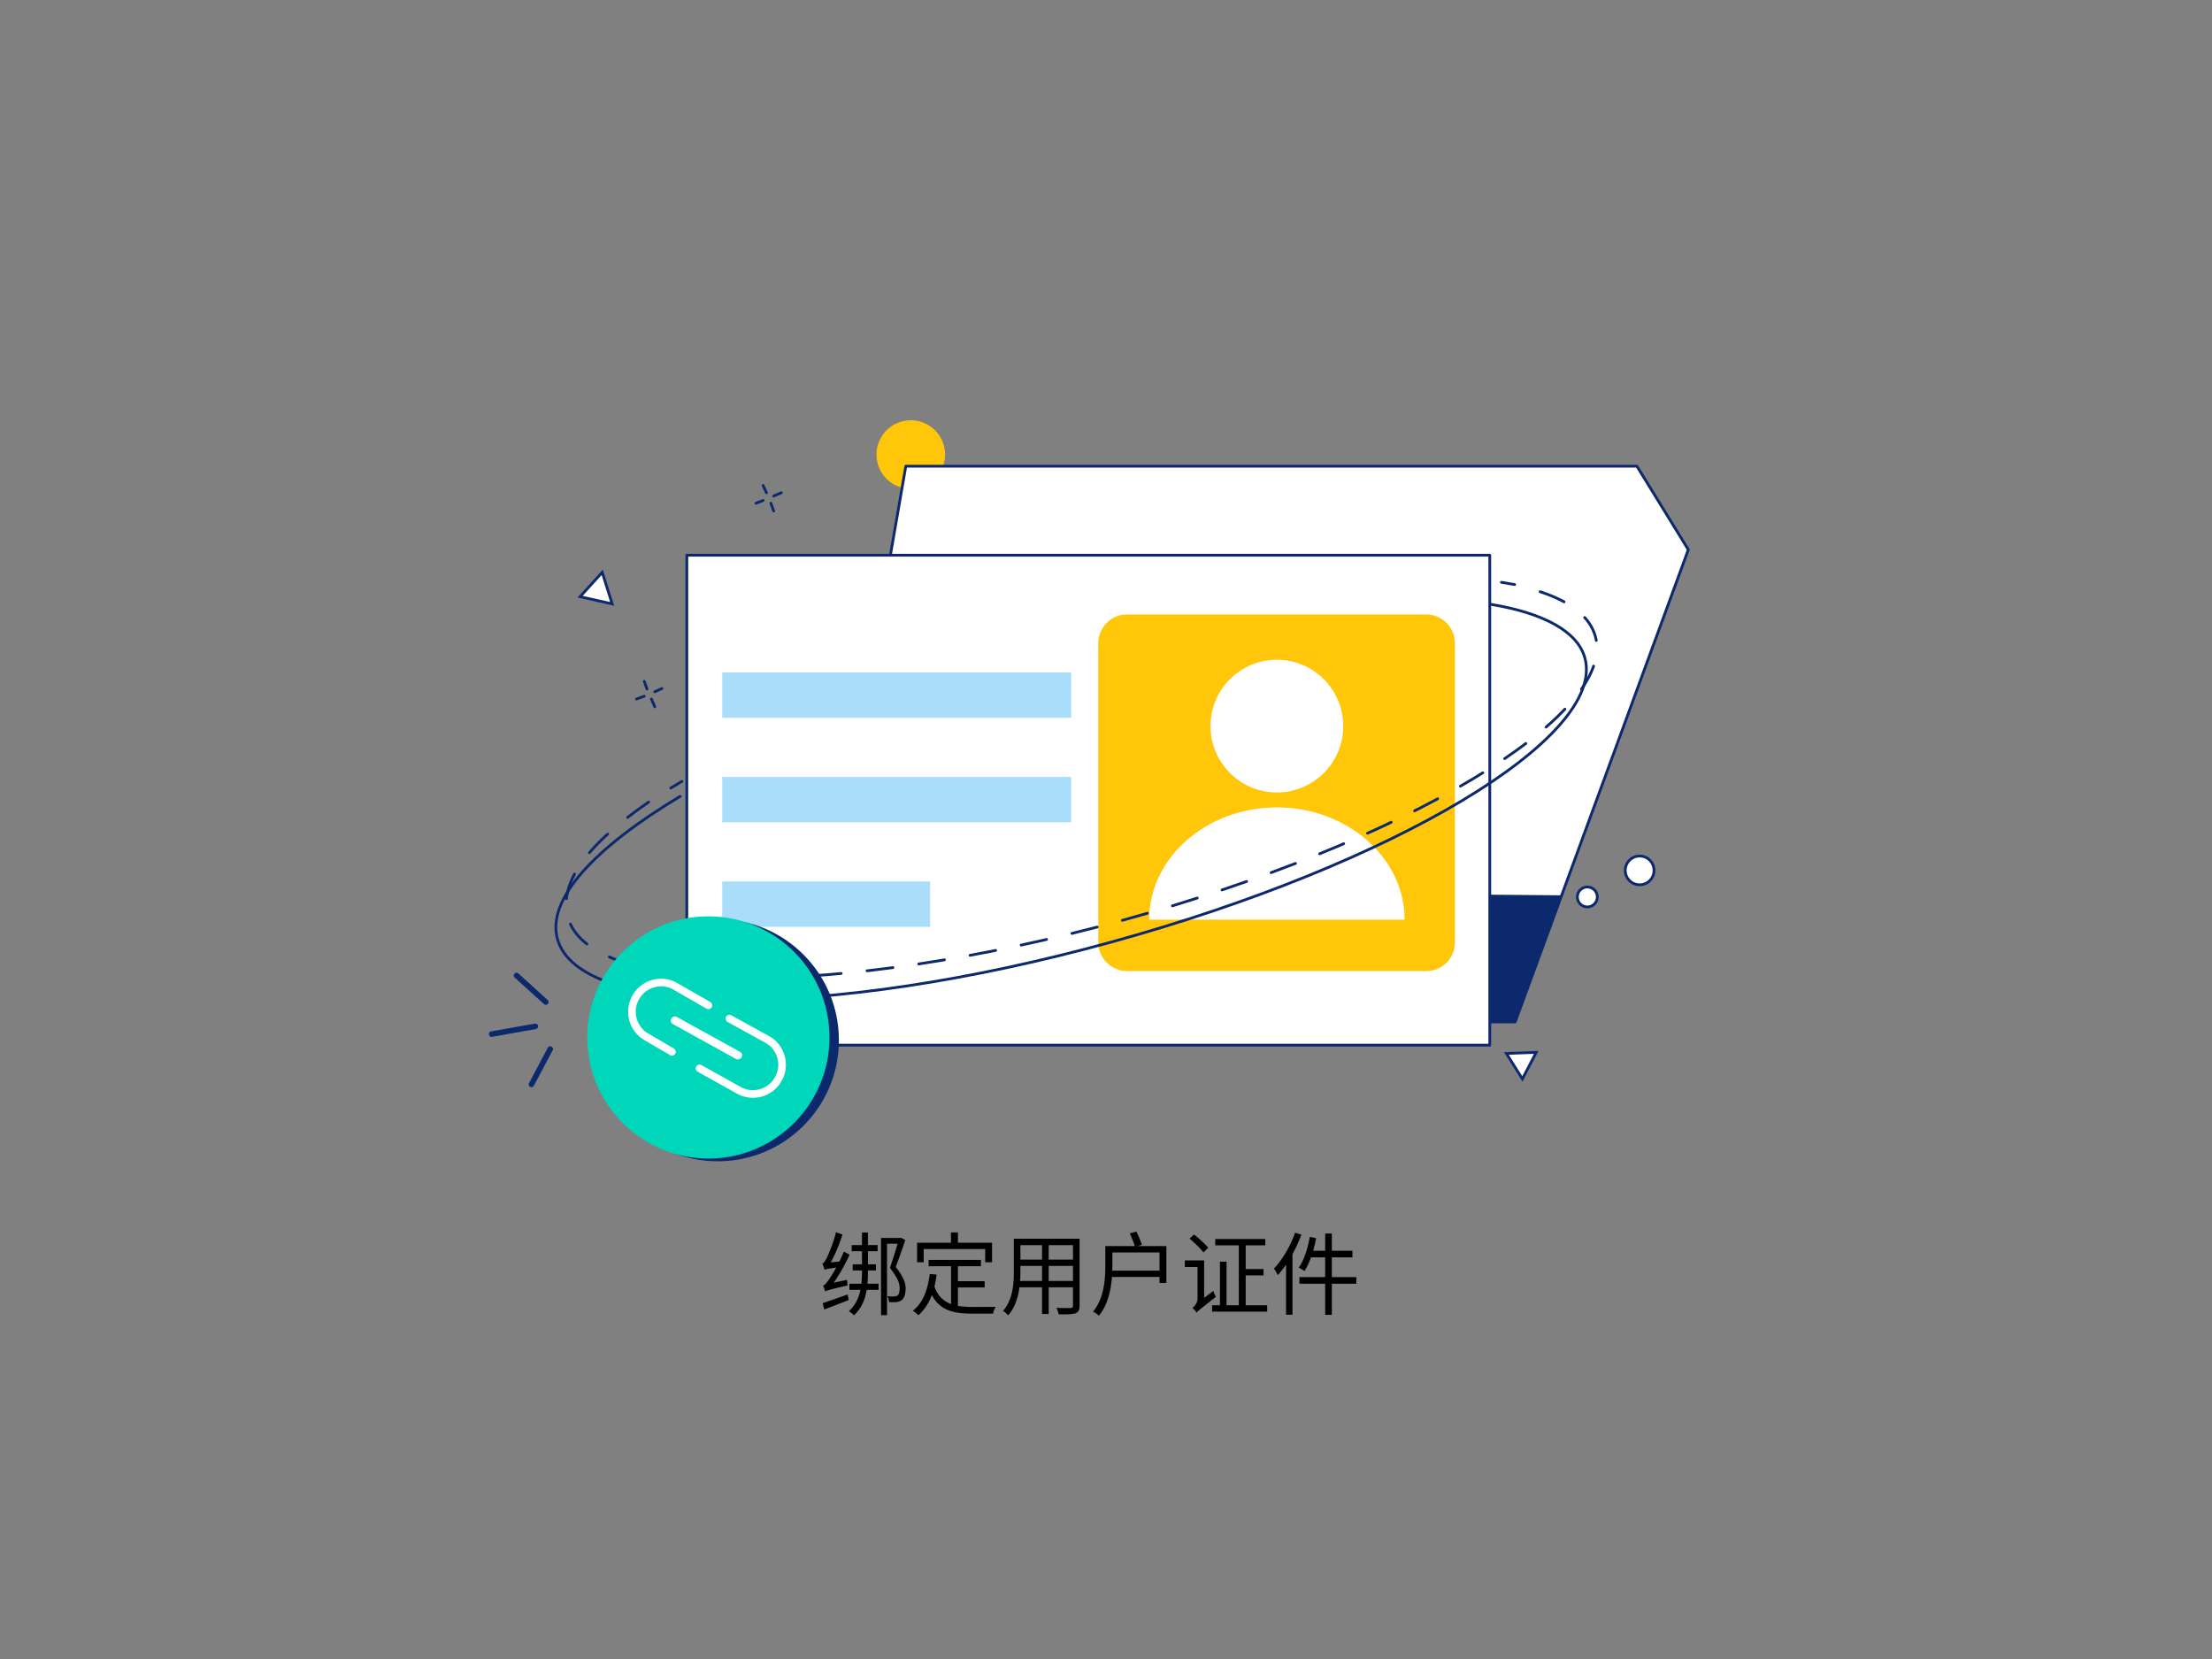 <svg viewBox="0 0 400 300" fill="none" xmlns="http://www.w3.org/2000/svg"><rect x="0" y="0" width="400" height="300" fill="#808080" stroke="none"/><path d="M159.322 223.858v13.965h1.078v-12.919h2.352v-1.046h-3.43Zm3.25 0v.115a81.45 81.45 0 0 1-1.65 5.292c1.242 1.617 1.764 2.646 1.764 3.658 0 .572-.098 1.16-.408 1.372a1.386 1.386 0 0 1-.572.147c-.31 0-.784 0-1.257-.049.196.327.31.784.326 1.062.458.033.964.033 1.34 0 .343-.049.686-.147.914-.327.507-.375.735-1.225.735-2.172 0-1.094-.539-2.254-1.78-3.838.637-1.732 1.258-3.447 1.715-4.884l-.8-.425-.164.049h-.163Zm-13.361 9.686c0-.245.817-.621.817-.621v-.016c1.307-1.601 2.597-3.838 3.61-6.011l-1.046-.571c-.849 2.172-2.254 4.459-2.695 5.047-.424.604-.735 1.029-1.061 1.078.147.31.326.865.375 1.094Zm0 0c.294-.18.784-.343 4.067-1.094a6.272 6.272 0 0 1-.098-1.013l-3.495.735-.539.392.065.98Zm-.098-3.92c0-.245.719-.653.719-.653v-.017c.931-1.502 1.878-3.675 2.515-5.716l-1.176-.409c-.457 1.96-1.388 4.084-1.666 4.639-.277.555-.522.947-.8 1.013.147.326.343.898.408 1.143Zm0 0c.245-.131.686-.229 3.071-.539 0-.261.033-.702.098-1.013l-2.63.262-.571.375.032.915Zm-.343 6.027.278 1.143c1.274-.473 2.875-1.11 4.426-1.698l-.196-1.013c-1.682.588-3.364 1.192-4.508 1.568Zm5.243-10.502v1.11h4.688v-1.11h-4.688Zm.18 3.479v1.11h4.198v-1.11h-4.198Zm1.682-5.75v6.795c0 2.907-.261 5.488-2.368 7.432.278.163.719.522.915.751 2.27-2.123 2.531-5.014 2.531-8.167v-6.811h-1.078Zm-2.27 9.261v1.111h5.276v-1.111h-5.276Zm13.426-6.272h11.123v2.385h1.241v-3.528h-6.174v-1.862h-1.257v1.862h-6.125v3.528h1.192v-2.385Zm6.19 6.942h4.835v-1.127h-4.835v-2.711h4.165v-1.144h-9.457v1.144h4.051v6.843c-1.339-.506-2.385-1.437-3.005-3.152.163-.686.294-1.405.392-2.172l-1.242-.115c-.359 2.924-1.241 5.243-3.054 6.648.294.18.8.604.996.817 1.062-.931 1.862-2.14 2.434-3.643 1.486 2.761 3.92 3.349 7.301 3.349h3.789c.049-.36.262-.931.458-1.225-.784.016-3.594.016-4.182.016-.947 0-1.845-.049-2.646-.196v-3.332Zm16.415-1.176v-2.711h4.394v2.711h-4.394Zm-5.177 0a21.9 21.9 0 0 0 .065-1.748v-.963h3.904v2.711h-3.969Zm3.969-6.468v2.613h-3.904v-2.613h3.904Zm5.602 2.613h-4.394v-2.613h4.394v2.613Zm1.192-3.773h-11.89v5.88c0 2.271-.164 5.145-1.96 7.171.261.147.751.555.931.8 1.241-1.388 1.796-3.25 2.041-5.063h4.084v4.818h1.208v-4.818h4.394v3.315c0 .311-.114.409-.441.425-.294 0-1.405.016-2.548-.033.163.327.359.85.408 1.176 1.536.017 2.483 0 3.038-.196.523-.212.735-.571.735-1.355v-12.12Zm4.655 1.323v3.561c0 2.466-.212 5.88-2.221 8.297.31.131.849.507 1.062.735 2.09-2.531 2.433-6.353 2.433-9.032v-3.561h-1.274Zm4.427-2.303c.343.768.767 1.797.947 2.45l1.241-.375c-.196-.637-.62-1.617-.996-2.385l-1.192.31Zm-3.626 2.303v1.16h8.999v5.504h1.242v-6.664h-10.241Zm0 4.443v1.143h9.669v-1.143h-9.669Zm23.34-5.39v12.25h1.242v-12.25h-1.242Zm-3.413 3.773v8.575h1.192v-8.575h-1.192Zm3.871 1.323v1.16h4.018v-1.16h-4.018Zm-4.721-5.423v1.144h9.049v-1.144h-9.049Zm-.571 11.973v1.159h9.963v-1.159h-9.963Zm-4.084-12.054c.898.751 2.009 1.813 2.532 2.515l.849-.866c-.539-.669-1.666-1.682-2.564-2.384l-.817.735Zm1.307 13.393c.245-.327.686-.67 3.463-2.858a7.094 7.094 0 0 1-.474-1.062l-2.94 2.238-.311.522.262 1.16Zm-2.156-9.441v1.193h3.022v-1.193h-3.022Zm2.156 9.441c0-.49 1.339-1.748 1.339-1.748v-7.693h-1.192v6.844c0 .866-.588 1.503-.915 1.764.229.196.621.604.768.833Zm17.787-14.455c-.866 2.466-2.303 4.9-3.822 6.484.212.278.572.899.686 1.193a18.68 18.68 0 0 0 1.503-1.911v9.065h1.159v-10.944a28.464 28.464 0 0 0 1.617-3.528l-1.143-.359Zm11.074 8.036h-4.426v-3.577h3.724v-1.192h-3.724v-3.12h-1.209v3.12h-2.172c.212-.735.392-1.503.539-2.271l-1.144-.245c-.375 2.107-1.045 4.231-2.009 5.57.311.147.817.441 1.046.621.441-.686.833-1.536 1.176-2.483h2.564v3.577h-4.655v1.192h4.655v5.635h1.209v-5.635h4.426v-1.192Z" fill="#000"/><path d="M164.7 88.4a6.2 6.2 0 1 0 0-12.4 6.2 6.2 0 0 0 0 12.4Z" fill="#FFC60A"/><path d="m305.3 99.4-22.9 62.5-8.4 22.9H169.4l-3.2-23.9-6.9-50.6 4.5-26H296l9.3 15.1Z" fill="#fff" stroke="#0C296E" stroke-width=".5" stroke-miterlimit="10" stroke-linecap="round" stroke-linejoin="round"/><path d="m282.4 161.9-8.4 22.9H169.4l-3.2-23.9 116.2 1Z" fill="#0C296E"/><path d="M269.4 100.4H124.2V189h145.2v-88.6Z" fill="#fff" stroke="#0C296E" stroke-width=".5" stroke-miterlimit="10" stroke-linecap="round" stroke-linejoin="round"/><path d="M193.7 121.601h-63.1v8.2h63.1v-8.2ZM193.7 140.501h-63.1v8.2h63.1v-8.2ZM168.2 159.4h-37.6v8.2h37.6v-8.2Z" fill="#A9DDF9"/><path d="M257.9 175.601h-54.1c-2.8 0-5.2-2.3-5.2-5.2v-54.1c0-2.8 2.3-5.2 5.2-5.2h54.1c2.8 0 5.2 2.3 5.2 5.2v54.1c0 2.9-2.3 5.2-5.2 5.2Z" fill="#FFC60A"/><path d="M230.9 143.301c6.627 0 12-5.373 12-12 0-6.628-5.373-12-12-12s-12 5.372-12 12c0 6.627 5.373 12 12 12ZM254 166.301h-46.2c0-11.2 10.4-20.3 23.1-20.3 12.7 0 23.1 9.1 23.1 20.3Z" fill="#fff"/><path d="M269.7 109.3c9.5 1.6 15.6 4.9 16.9 9.7 3.9 14.3-34.5 37.3-85.8 51.4-51.3 14.1-96 13.8-100-.6-2-7.2 6.7-16.5 22.2-25.8" stroke="#0C296E" stroke-width=".5" stroke-miterlimit="10" stroke-linecap="round" stroke-linejoin="round"/><path d="M271.5 105.3c.8.1 1.6.3 2.4.4" stroke="#0C296E" stroke-width=".5" stroke-linecap="round" stroke-linejoin="round"/><path d="M278.5 107c5.5 1.8 9 4.5 10 8.1 3.9 14.3-34.5 37.3-85.8 51.4-51.3 14-96 13.8-100-.6-1.8-6.5 3.9-13.9 16.6-22.2" stroke="#0C296E" stroke-width=".5" stroke-linecap="round" stroke-linejoin="round" stroke-dasharray="4.71 4.71"/><path d="M121.3 142.5c.7-.4 1.3-.8 2-1.2" stroke="#0C296E" stroke-width=".5" stroke-linecap="round" stroke-linejoin="round"/><path d="M129.8 210c12.095 0 21.9-9.805 21.9-21.9 0-12.095-9.805-21.9-21.9-21.9-12.095 0-21.9 9.805-21.9 21.9 0 12.095 9.805 21.9 21.9 21.9Z" fill="#0C296E"/><path d="M128.1 209.5c12.095 0 21.9-9.805 21.9-21.9 0-12.095-9.805-21.9-21.9-21.9-12.095 0-21.9 9.805-21.9 21.9 0 12.095 9.805 21.9 21.9 21.9Z" fill="#00D6B9"/><path d="m121.5 190.2-4.6-2.7c-2.5-1.4-3.4-4.7-1.9-7.2 1.4-2.5 4.7-3.4 7.2-1.9l5.9 3.4M131.9 184.199l6.9 3.8c2.5 1.4 3.4 4.7 1.9 7.2-1.4 2.5-4.7 3.4-7.2 1.9l-7-3.9" stroke="#fff" stroke-width="1.38" stroke-miterlimit="10" stroke-linecap="round" stroke-linejoin="round"/><path d="m133.1 191.5-11.4-6.3c-.4-.2-.5-.6-.3-1s.6-.5 1-.3l11.4 6.3c.4.2.5.6.3 1-.2.3-.7.5-1 .3Z" fill="#fff"/><path d="m93.4 176.399 5.3 4.8M88.9 187l7.9-1.4M99.5 189.699l-3.4 6.4" stroke="#0C296E" stroke-miterlimit="10" stroke-linecap="round" stroke-linejoin="round"/><path d="M296.5 160a2.6 2.6 0 1 0 0-5.2 2.6 2.6 0 0 0 0 5.2ZM287 163.999a1.8 1.8 0 1 0 .001-3.599 1.8 1.8 0 0 0-.001 3.599ZM110.7 109.2l-5.8-1.3 4-4.4 1.8 5.7ZM272.4 190.5l2.9 4.6 2.5-4.8-5.4.2Z" fill="#fff" stroke="#0C296E" stroke-width=".5" stroke-miterlimit="10"/><path d="m141.3 89.1-1.4.6M138 90.5l-1.3.5M138 87.8l.6 1.3M139.4 91l.5 1.4M119.7 124.5l-1.3.6M116.5 125.9l-1.4.5M116.5 123.2l.5 1.4M117.8 126.4l.6 1.4" stroke="#0C296E" stroke-width=".5" stroke-miterlimit="10" stroke-linecap="round" stroke-linejoin="round"/></svg>